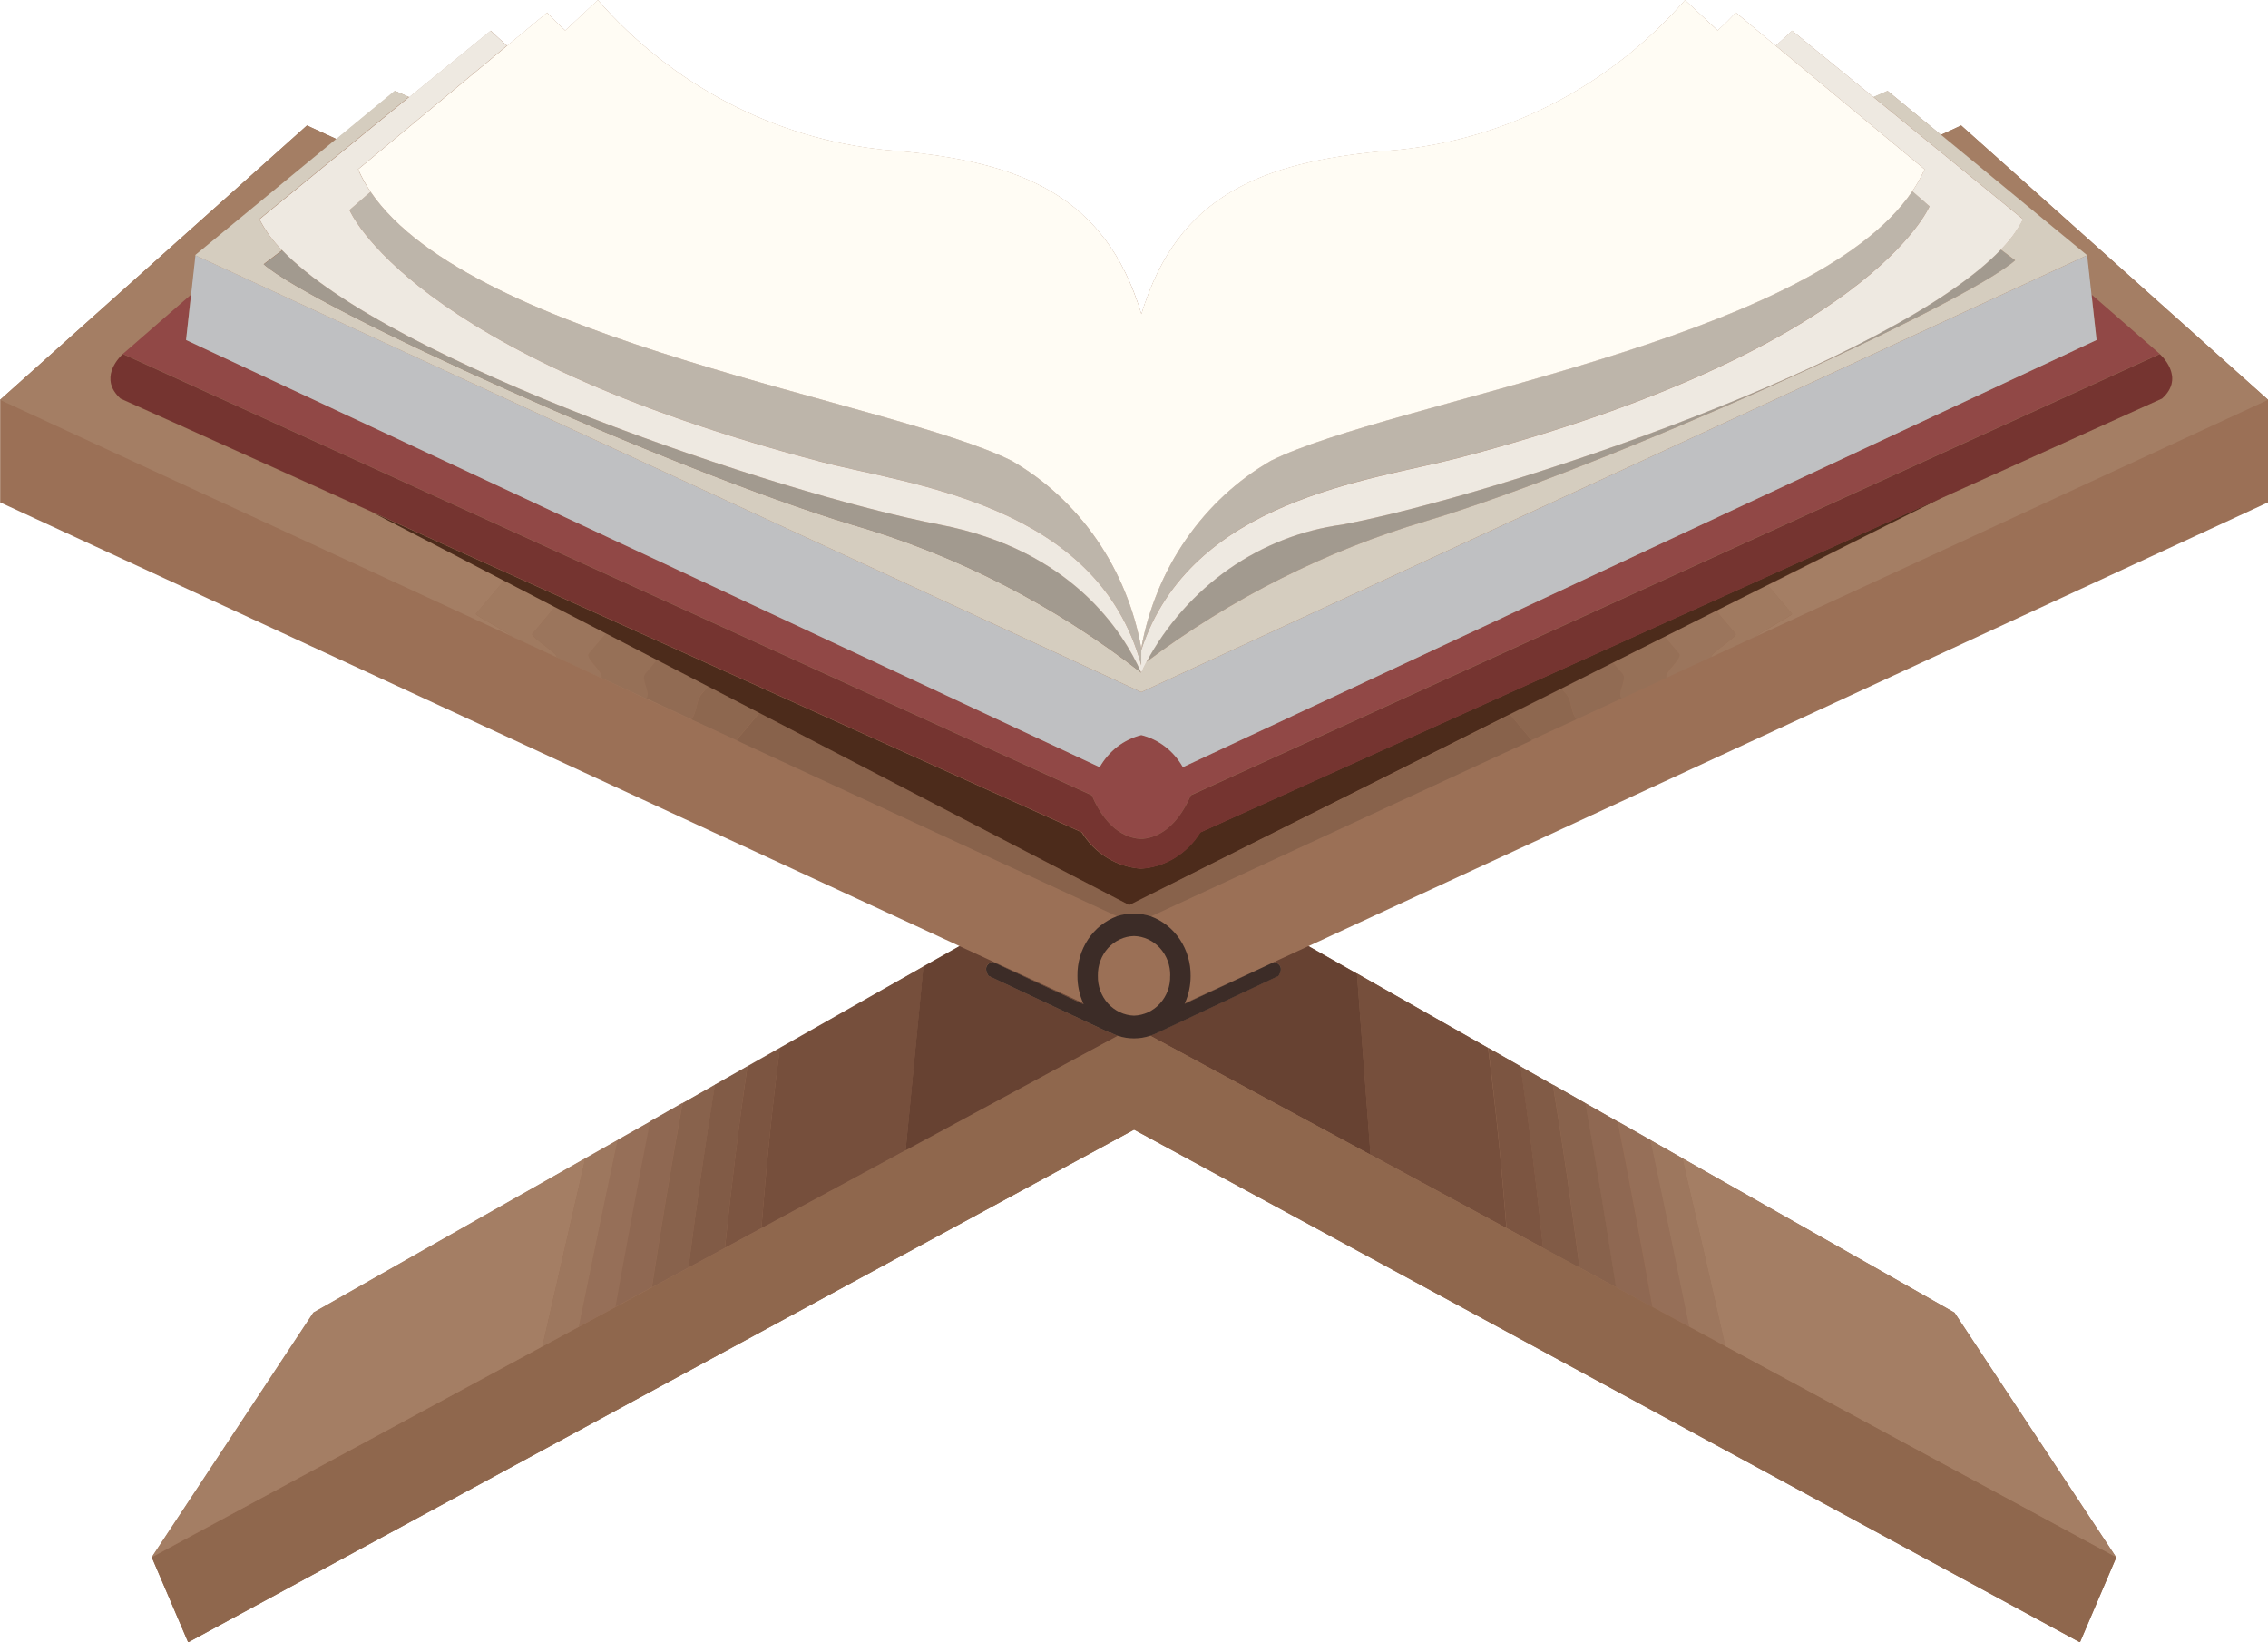 <svg width="29" height="21" viewBox="0 0 29 21" fill="none" xmlns="http://www.w3.org/2000/svg">
<g id="Group 2361">
<path id="Path 12288" d="M29.001 5.111L25.077 1.604L24.817 1.724L24.137 1.164L23.956 1.243L22.915 0.393C22.915 0.393 22.841 0.466 22.705 0.586L22.195 0.161C22.121 0.242 22.044 0.318 21.963 0.39L21.546 0.002C20.591 1.094 19.281 1.777 17.87 1.918C16.243 2.044 15.141 2.436 14.648 3.857L14.641 3.876L14.636 3.89C14.621 3.933 14.607 3.975 14.595 4.018C14.582 3.975 14.568 3.933 14.554 3.89C14.554 3.885 14.551 3.881 14.549 3.876C14.548 3.872 14.545 3.864 14.543 3.857C14.049 2.436 12.947 2.044 11.321 1.918C9.91 1.777 8.599 1.094 7.645 0.002L7.228 0.39C7.147 0.318 7.069 0.242 6.996 0.161L6.485 0.586C6.35 0.466 6.276 0.393 6.276 0.393L5.234 1.243L5.053 1.164L4.306 1.779L3.926 1.604L0.002 5.112V6.424L12.271 12.098L8.317 14.342L6.198 15.543L4.886 16.287L4.011 16.784L1.942 19.914L2.406 21L14.501 14.445L26.596 21L27.06 19.914L24.992 16.784L24.117 16.287L22.805 15.543L20.686 14.342L20.272 14.107L19.857 13.871L19.442 13.636L19.028 13.401L17.352 12.45L16.731 12.098L29 6.424L29.001 5.111Z" fill="#9B7056"/>
<path id="Path 12289" d="M26.746 3.77L27.616 4.528C27.616 4.528 27.953 4.82 27.646 5.096L26.755 5.498L25.866 5.9L24.978 6.3L24.84 6.363L24.117 6.725L23.263 7.154L22.605 7.484C22.708 7.605 22.81 7.728 22.914 7.849C22.93 7.867 22.445 8.117 22.459 8.136L22.819 7.969L24.677 7.112L26.997 6.039L27.212 5.94L29 5.113L25.076 1.605L24.816 1.726L26.689 3.269L26.746 3.77Z" fill="#A47E64"/>
<path id="Path 12290" d="M22.914 7.847C22.81 7.726 22.708 7.604 22.604 7.482L21.946 7.813C22.028 7.91 22.11 8.007 22.193 8.104C22.224 8.142 21.854 8.361 21.885 8.401L22.45 8.139L22.46 8.135C22.445 8.115 22.93 7.865 22.914 7.847Z" fill="#A07A60"/>
<path id="Path 12291" d="M22.192 8.104C22.11 8.008 22.028 7.91 21.945 7.812L21.287 8.143C21.348 8.215 21.41 8.288 21.471 8.361C21.517 8.416 21.265 8.611 21.31 8.666L20.734 8.932L20.203 9.178L21.884 8.4C21.853 8.363 22.223 8.141 22.192 8.104Z" fill="#9B755C"/>
<path id="Path 12292" d="M20.749 8.618C20.811 8.692 20.672 8.858 20.734 8.932L21.31 8.666C21.263 8.61 21.515 8.416 21.471 8.36C21.409 8.288 21.348 8.215 21.287 8.143L20.629 8.473L20.749 8.618Z" fill="#967057"/>
<path id="Path 12293" d="M14.715 11.716L17.48 10.438L17.379 10.484L14.715 11.716Z" fill="#916B53"/>
<path id="Path 12294" d="M20.749 8.617L20.625 8.473L19.967 8.803C19.988 8.826 20.009 8.85 20.027 8.874C20.104 8.967 20.082 9.105 20.159 9.197L19.74 9.391L20.203 9.176L20.734 8.931C20.671 8.857 20.81 8.691 20.749 8.617Z" fill="#916B53"/>
<path id="Path 12295" d="M20.027 8.874C20.006 8.85 19.985 8.826 19.967 8.803L19.307 9.133C19.398 9.244 19.491 9.353 19.584 9.463L19.74 9.39L20.159 9.197C20.08 9.106 20.104 8.968 20.027 8.874Z" fill="#8D674F"/>
<path id="Path 12296" d="M14.715 11.715L17.379 10.483L17.48 10.436L19.151 9.664L17.042 10.64L14.715 11.715Z" fill="#8D674F"/>
<path id="Path 12297" d="M21.512 14.811C21.698 15.612 21.878 16.415 22.061 17.216L22.528 17.468L23.175 17.818L24.469 18.516L25.117 18.866L25.763 19.215L26.41 19.565L27.058 19.914L24.989 16.784L24.114 16.287L22.802 15.543L20.684 14.342L21.512 14.811Z" fill="#A47E64"/>
<path id="Path 12298" d="M21.512 14.81L20.684 14.338L21.098 14.573C21.269 15.369 21.432 16.166 21.595 16.962L21.128 16.71L22.062 17.214C21.88 16.414 21.699 15.611 21.512 14.81Z" fill="#9D775E"/>
<path id="Path 12299" d="M21.102 14.575L20.688 14.34C20.844 15.129 20.989 15.921 21.132 16.712L21.599 16.964C21.435 16.168 21.272 15.37 21.102 14.575Z" fill="#966F58"/>
<path id="Path 12300" d="M20.197 16.208L19.73 15.956L21.129 16.713C20.986 15.922 20.841 15.13 20.684 14.341L20.27 14.105C20.413 14.889 20.54 15.675 20.662 16.461L20.197 16.208Z" fill="#8F6852"/>
<path id="Path 12301" d="M20.198 16.208L20.664 16.46C20.541 15.674 20.414 14.889 20.272 14.105L19.857 13.869C19.986 14.647 20.096 15.428 20.198 16.208Z" fill="#88624C"/>
<path id="Path 12302" d="M19.73 15.959L20.197 16.211C20.095 15.43 19.985 14.65 19.856 13.872L19.441 13.637C19.556 14.407 19.648 15.181 19.73 15.959Z" fill="#815B46"/>
<path id="Path 12303" d="M19.264 15.704L17.525 14.765L19.731 15.956C19.649 15.18 19.558 14.406 19.443 13.634L19.029 13.398C19.128 14.165 19.203 14.934 19.264 15.704Z" fill="#7C5541"/>
<path id="Path 12304" d="M19.262 15.703C19.201 14.931 19.126 14.163 19.026 13.398L17.35 12.447L17.523 14.763L19.262 15.703Z" fill="#764F3C"/>
<path id="Path 12305" d="M15.146 12.835L16.293 12.299C16.444 12.345 16.346 12.478 16.346 12.478L14.787 13.21C14.761 13.223 14.733 13.234 14.705 13.243L17.524 14.765L17.351 12.45L16.73 12.098L15.149 12.829L15.146 12.835Z" fill="#674232"/>
<path id="Path 12306" d="M25.766 19.215L25.119 18.866L24.472 18.517L23.178 17.818L22.531 17.469L22.064 17.217L21.13 16.713L19.732 15.957L17.526 14.767L14.707 13.244C14.64 13.266 14.571 13.277 14.501 13.277C14.432 13.277 14.362 13.266 14.296 13.244L9.271 15.957L6.938 17.217L4.53 18.517L3.883 18.866L3.236 19.215L2.589 19.565L1.941 19.914L2.406 21L14.501 14.445L26.595 21L27.06 19.914L26.413 19.565L25.766 19.215Z" fill="#8F674D"/>
<path id="Path 12307" d="M3.233 19.215L3.88 18.866L4.528 18.517L6.935 17.217C7.119 16.415 7.299 15.613 7.484 14.812L8.314 14.34L6.195 15.54L4.883 16.285L4.006 16.783L1.938 19.913L2.585 19.564L3.233 19.215Z" fill="#A47E64"/>
<path id="Path 12308" d="M7.869 16.712L7.402 16.964C7.567 16.168 7.728 15.371 7.899 14.575L8.314 14.34L7.484 14.812C7.299 15.613 7.119 16.416 6.936 17.217L9.269 15.957L7.871 16.713L7.869 16.712Z" fill="#9D775E"/>
<path id="Path 12309" d="M7.402 16.964L7.869 16.712C8.012 15.921 8.157 15.129 8.314 14.34L7.899 14.575C7.728 15.37 7.565 16.168 7.402 16.964Z" fill="#966F58"/>
<path id="Path 12310" d="M7.869 16.71L9.268 15.954L8.801 16.206L8.334 16.458C8.458 15.672 8.584 14.887 8.727 14.102L12.267 12.094L8.313 14.337C8.157 15.129 8.011 15.921 7.869 16.71Z" fill="#8F6852"/>
<path id="Path 12311" d="M8.336 16.46L8.803 16.208C8.904 15.427 9.014 14.647 9.143 13.869L12.27 12.096L8.729 14.104C8.586 14.888 8.458 15.674 8.336 16.46Z" fill="#88624C"/>
<path id="Path 12312" d="M8.803 16.208L9.269 15.956C9.352 15.18 9.443 14.406 9.557 13.634L12.268 12.096L9.141 13.869C9.014 14.646 8.904 15.427 8.803 16.208Z" fill="#815B46"/>
<path id="Path 12313" d="M9.27 15.955L14.294 13.242L9.736 15.704C9.797 14.932 9.872 14.164 9.973 13.399L12.269 12.096L9.558 13.634C9.443 14.405 9.351 15.18 9.27 15.955Z" fill="#7C5541"/>
<path id="Path 12314" d="M9.736 15.704L14.294 13.242L11.581 14.707L11.809 12.356L12.269 12.096L9.972 13.399C9.872 14.164 9.797 14.933 9.736 15.704Z" fill="#764F3C"/>
<path id="Path 12315" d="M14.198 13.21L12.639 12.477C12.639 12.477 12.541 12.344 12.693 12.298L13.855 12.841L13.849 12.827L12.268 12.098L11.807 12.358L11.58 14.709L14.293 13.244C14.259 13.233 14.227 13.218 14.196 13.201L14.198 13.21Z" fill="#674232"/>
<path id="Path 12316" d="M10.779 10.096L14.284 11.716L11.281 10.328L10.779 10.096Z" fill="#A47E64"/>
<path id="Path 12317" d="M4.965 7.407L8.143 8.876L9.439 9.476L9.25 9.389L8.597 9.088L8.156 8.885L7.818 8.728L7.716 8.681L7.595 8.625L6.54 8.137C6.556 8.119 6.07 7.868 6.085 7.85C6.206 7.709 6.325 7.567 6.444 7.426L5.794 7.088L4.955 6.652L4.756 6.548L4.081 6.244L3.195 5.844L2.307 5.443L1.544 5.1C1.512 5.073 1.484 5.04 1.461 5.004C1.31 4.76 1.572 4.532 1.572 4.532L2.442 3.774L2.498 3.268L4.304 1.781L3.924 1.605L0 5.113L1.788 5.94L4.965 7.407Z" fill="#A47E64"/>
<path id="Path 12318" d="M6.807 8.105C6.904 7.991 6.999 7.877 7.095 7.762L6.443 7.424C6.324 7.565 6.205 7.707 6.084 7.848C6.069 7.866 6.555 8.117 6.539 8.135L7.594 8.623L7.715 8.679L7.817 8.726L7.114 8.401C7.145 8.364 6.775 8.142 6.807 8.105Z" fill="#A07A60"/>
<path id="Path 12319" d="M8.265 8.933L7.689 8.667C7.735 8.611 7.483 8.417 7.528 8.361C7.601 8.275 7.673 8.187 7.747 8.1L7.094 7.762C6.998 7.876 6.903 7.991 6.807 8.105C6.776 8.142 7.146 8.362 7.115 8.401L7.817 8.726L8.155 8.883L8.597 9.086L9.249 9.387L8.265 8.932V8.933Z" fill="#9B755C"/>
<path id="Path 12320" d="M7.529 8.36C7.483 8.416 7.737 8.61 7.69 8.666L8.266 8.932C8.328 8.858 8.19 8.692 8.251 8.618C8.301 8.558 8.351 8.498 8.401 8.438L7.748 8.1C7.673 8.186 7.601 8.274 7.529 8.36Z" fill="#967057"/>
<path id="Path 12321" d="M10.022 9.744L9.504 9.504L9.415 9.461L8.839 9.195C8.917 9.103 8.894 8.964 8.971 8.872C8.999 8.839 9.025 8.806 9.054 8.774L8.4 8.436C8.351 8.496 8.301 8.556 8.251 8.615C8.189 8.689 8.327 8.855 8.266 8.929L9.25 9.384L9.44 9.472L9.548 9.522L10.78 10.092L11.283 10.324L14.286 11.712L11.621 10.481L10.022 9.744Z" fill="#916B53"/>
<path id="Path 12322" d="M9.504 9.506L10.022 9.745L11.619 10.484L14.284 11.716L11.957 10.64L9.504 9.506Z" fill="#8D674F"/>
<path id="Path 12323" d="M8.972 8.875C8.895 8.967 8.917 9.105 8.84 9.198L9.416 9.464C9.508 9.353 9.602 9.243 9.695 9.132C9.699 9.128 9.703 9.122 9.707 9.117L9.054 8.777C9.025 8.81 8.999 8.843 8.972 8.875Z" fill="#8D674F"/>
<path id="Path 12324" d="M14.441 11.574L9.71 9.117C9.706 9.122 9.701 9.128 9.697 9.133C9.604 9.244 9.511 9.354 9.418 9.465L9.507 9.508L11.96 10.642L14.287 11.718C14.356 11.694 14.429 11.682 14.502 11.682C14.575 11.682 14.648 11.694 14.717 11.718L17.044 10.642L19.153 9.666L19.586 9.467C19.494 9.356 19.401 9.247 19.309 9.137L14.441 11.574Z" fill="#88624B"/>
<path id="Path 12325" d="M7.748 8.1L8.401 8.439L9.054 8.777L9.708 9.116L14.439 11.573L19.305 9.134L19.966 8.804L20.624 8.473L21.282 8.143L21.94 7.812L22.598 7.482L23.257 7.152L24.111 6.723L24.834 6.361L15.345 10.643C15.262 10.777 15.15 10.888 15.019 10.969C14.887 11.05 14.74 11.097 14.588 11.107C14.435 11.097 14.287 11.05 14.156 10.969C14.024 10.889 13.913 10.777 13.83 10.643L4.748 6.544L4.947 6.648L5.788 7.084L6.438 7.422L7.09 7.76L7.748 8.1Z" fill="#4C2B1B"/>
<path id="Path 12326" d="M14.592 10.725C14.742 10.72 15.021 10.642 15.226 10.167L27.615 4.525L26.745 3.768L26.809 4.346L15.125 9.807C15.068 9.705 14.991 9.616 14.9 9.546C14.808 9.475 14.704 9.425 14.594 9.397C14.483 9.425 14.379 9.475 14.288 9.546C14.196 9.616 14.12 9.705 14.062 9.807L2.379 4.346L2.442 3.768L1.572 4.525L13.961 10.167C14.163 10.642 14.442 10.72 14.592 10.725Z" fill="#914846"/>
<path id="Path 12327" d="M14.656 8.465C15.744 7.65 16.959 7.039 18.248 6.66C20.559 5.962 25.129 3.89 25.767 3.33L25.583 3.191C24.211 4.625 19.248 6.307 17.166 6.708C16.645 6.776 16.147 6.971 15.711 7.276C15.275 7.581 14.914 7.989 14.656 8.465Z" fill="#A29A8F"/>
<path id="Path 12328" d="M16.252 5.89C15.823 6.138 15.452 6.481 15.166 6.895C14.879 7.309 14.683 7.784 14.593 8.286C14.503 7.784 14.307 7.309 14.02 6.895C13.733 6.481 13.363 6.138 12.934 5.89C11.408 5.128 6.043 4.369 4.738 2.452L4.469 2.685C4.469 2.685 5.234 4.529 10.502 5.905C11.63 6.2 14.031 6.438 14.593 8.506V8.312C15.226 6.378 17.538 6.144 18.639 5.857C23.907 4.48 24.672 2.637 24.672 2.637L24.452 2.445C23.153 4.368 17.779 5.128 16.252 5.89Z" fill="#BDB5AA"/>
<path id="Path 12329" d="M14.593 11.109C14.746 11.099 14.893 11.051 15.025 10.971C15.156 10.89 15.268 10.779 15.35 10.645L24.839 6.363L24.978 6.3L25.866 5.9L26.755 5.498L27.645 5.096C27.953 4.82 27.616 4.528 27.616 4.528L15.227 10.17C15.021 10.641 14.744 10.721 14.593 10.727C14.443 10.723 14.164 10.644 13.96 10.17L1.57 4.527C1.57 4.527 1.308 4.755 1.459 4.999C1.482 5.035 1.51 5.068 1.541 5.096L2.305 5.439L3.193 5.84L4.079 6.239L4.754 6.544L13.836 10.642C13.918 10.777 14.03 10.889 14.161 10.97C14.293 11.051 14.441 11.098 14.593 11.109Z" fill="#753430"/>
<path id="Path 12330" d="M14.061 9.81C14.119 9.708 14.196 9.619 14.287 9.548C14.379 9.478 14.483 9.427 14.593 9.4C14.704 9.427 14.808 9.478 14.899 9.548C14.991 9.619 15.067 9.708 15.125 9.81L26.808 4.348L26.744 3.77L26.688 3.264L14.593 8.85L2.499 3.264L2.443 3.77L2.379 4.348L14.061 9.81Z" fill="#BFC0C2"/>
<path id="Path 12331" d="M14.593 8.85L26.688 3.264L24.815 1.72L24.135 1.161L23.954 1.239L25.867 2.802C25.793 2.946 25.697 3.078 25.583 3.191L25.767 3.329C25.129 3.89 20.559 5.962 18.248 6.659C16.959 7.039 15.744 7.65 14.656 8.465C14.632 8.513 14.61 8.559 14.592 8.601C13.481 7.736 12.226 7.093 10.889 6.707C8.579 6.01 4.009 3.938 3.371 3.378L3.607 3.199C3.49 3.084 3.391 2.95 3.315 2.802L5.228 1.239L5.047 1.16L4.3 1.776L2.494 3.263L14.593 8.85Z" fill="#D5CDBF"/>
<path id="Path 12332" d="M12.019 6.709C9.943 6.31 4.993 4.633 3.61 3.201L3.373 3.38C4.011 3.94 8.581 6.012 10.892 6.709C12.228 7.095 13.483 7.738 14.594 8.603C14.365 8.083 13.706 7.034 12.019 6.709Z" fill="#A29A8F"/>
<path id="Path 12333" d="M3.609 3.201C4.993 4.633 9.942 6.31 12.019 6.709C13.705 7.034 14.364 8.084 14.593 8.603C14.611 8.56 14.634 8.515 14.658 8.467C14.915 7.99 15.277 7.582 15.712 7.277C16.148 6.972 16.646 6.777 17.167 6.708C19.248 6.308 24.212 4.627 25.584 3.192C25.698 3.079 25.794 2.948 25.868 2.804L23.955 1.241L22.914 0.391C22.914 0.391 22.84 0.464 22.704 0.584L24.609 2.165C24.565 2.263 24.512 2.358 24.452 2.446L24.672 2.638C24.672 2.638 23.908 4.482 18.64 5.858C17.538 6.146 15.225 6.38 14.593 8.313V8.507C14.032 6.438 11.631 6.201 10.502 5.906C5.234 4.529 4.469 2.686 4.469 2.686L4.738 2.453C4.676 2.362 4.622 2.266 4.578 2.165L6.482 0.584C6.347 0.464 6.273 0.391 6.273 0.391L5.231 1.241L3.318 2.804C3.394 2.952 3.492 3.086 3.609 3.201Z" fill="#EEE9E1"/>
<path id="Path 12334" d="M4.738 2.452C6.044 4.37 11.409 5.129 12.934 5.891C13.363 6.138 13.734 6.481 14.021 6.896C14.307 7.31 14.503 7.785 14.593 8.287C14.684 7.785 14.879 7.31 15.166 6.896C15.453 6.481 15.824 6.138 16.252 5.891C17.78 5.129 23.154 4.369 24.452 2.446C24.513 2.358 24.565 2.263 24.609 2.165L22.704 0.584L22.194 0.16C22.121 0.24 22.043 0.316 21.962 0.389L21.546 0C20.591 1.092 19.28 1.775 17.869 1.916C16.243 2.042 15.141 2.434 14.648 3.855L14.64 3.874L14.636 3.888C14.621 3.931 14.606 3.973 14.595 4.016C14.582 3.973 14.567 3.931 14.554 3.888C14.554 3.883 14.55 3.879 14.549 3.874C14.547 3.87 14.544 3.862 14.542 3.855C14.049 2.434 12.947 2.042 11.32 1.916C9.909 1.775 8.599 1.092 7.644 0L7.227 0.389C7.146 0.316 7.069 0.24 6.995 0.16L6.485 0.584L4.58 2.165C4.624 2.265 4.677 2.362 4.738 2.452Z" fill="#FFFCF4"/>
<path id="Path 12335" d="M14.285 11.715C14.134 11.771 14.004 11.874 13.913 12.011C13.822 12.148 13.774 12.311 13.777 12.478C13.776 12.598 13.802 12.717 13.85 12.827L13.856 12.842L12.694 12.299C12.543 12.345 12.64 12.478 12.64 12.478L14.199 13.21L14.197 13.202C14.228 13.219 14.261 13.233 14.294 13.245C14.361 13.267 14.43 13.278 14.5 13.278C14.569 13.278 14.639 13.267 14.705 13.245C14.733 13.236 14.761 13.225 14.788 13.212L16.347 12.48C16.347 12.48 16.444 12.347 16.293 12.301L15.147 12.836L15.15 12.829C15.199 12.72 15.224 12.6 15.224 12.48C15.226 12.313 15.178 12.15 15.087 12.013C14.996 11.876 14.866 11.773 14.715 11.717C14.645 11.694 14.573 11.682 14.5 11.682C14.427 11.681 14.354 11.692 14.285 11.715ZM14.962 12.478C14.966 12.609 14.919 12.736 14.832 12.832C14.746 12.927 14.626 12.983 14.5 12.987C14.374 12.983 14.255 12.927 14.168 12.832C14.081 12.736 14.035 12.609 14.038 12.478C14.035 12.346 14.082 12.219 14.168 12.123C14.255 12.028 14.374 11.972 14.5 11.969C14.626 11.972 14.746 12.028 14.832 12.123C14.919 12.219 14.966 12.346 14.963 12.478H14.962Z" fill="#3C2C27"/>
</g>
</svg>
